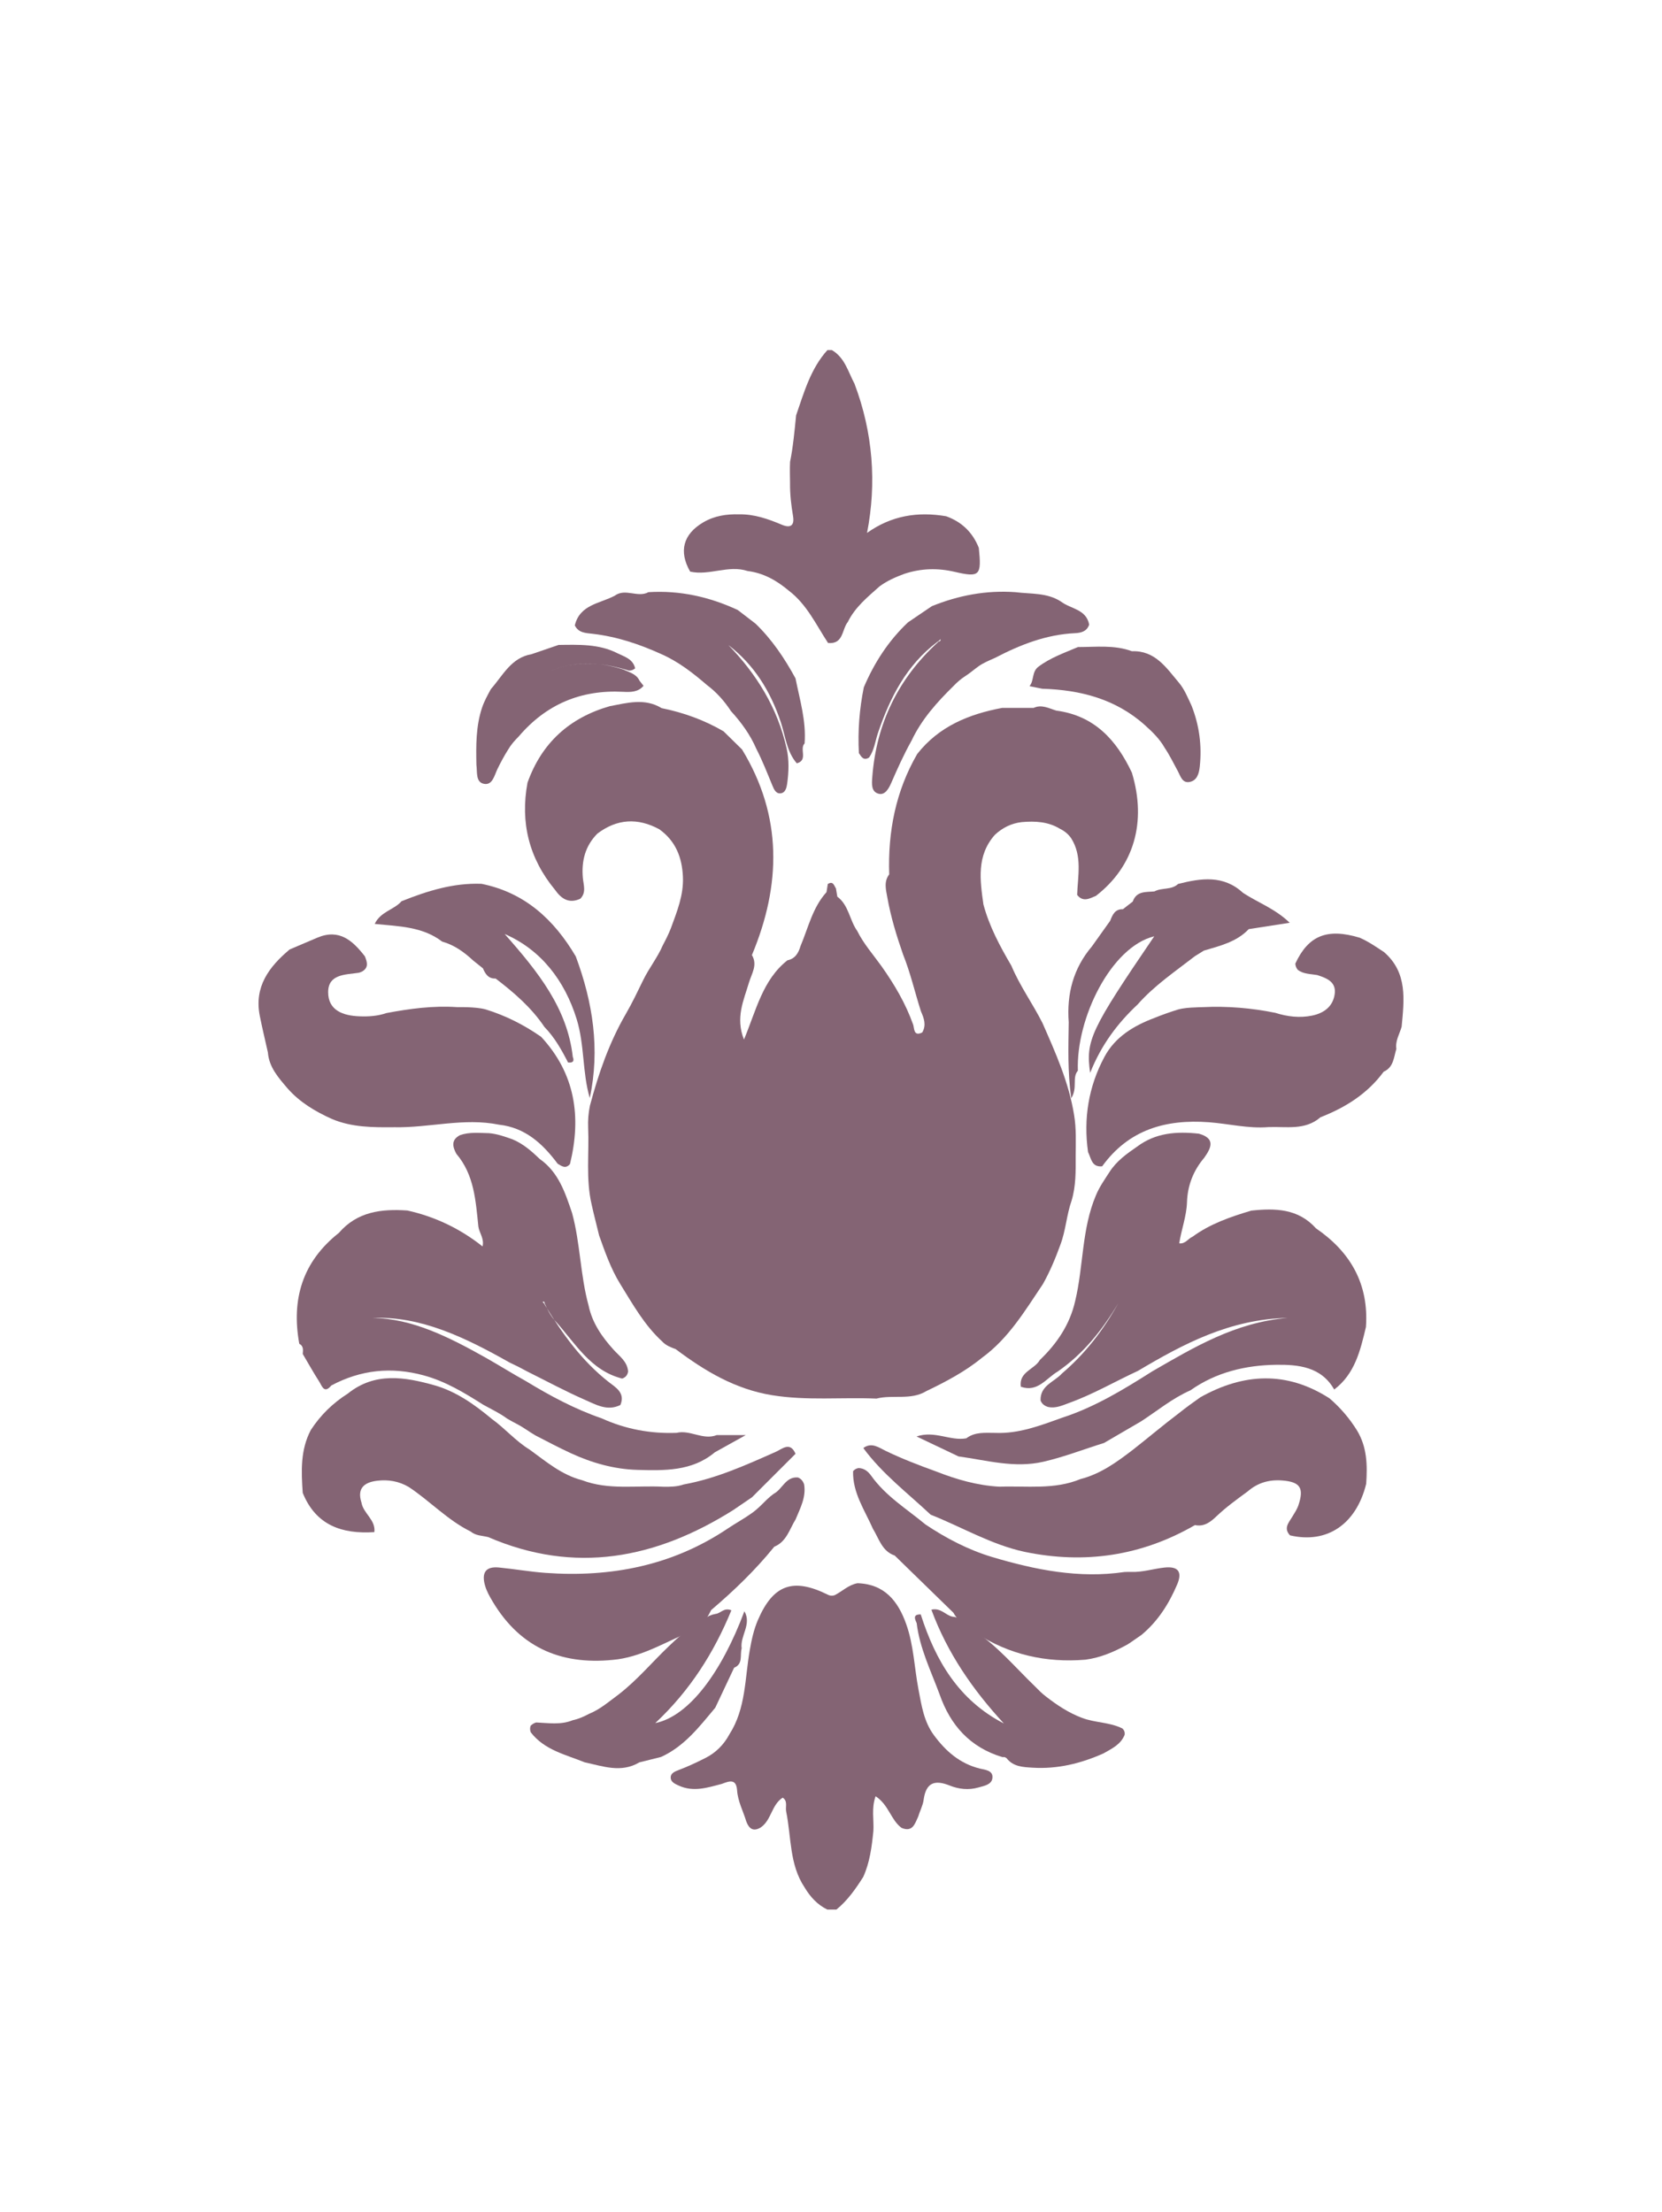 <?xml version="1.0" encoding="utf-8"?>
<!-- Generator: Adobe Illustrator 16.0.0, SVG Export Plug-In . SVG Version: 6.00 Build 0)  -->
<!DOCTYPE svg PUBLIC "-//W3C//DTD SVG 1.1//EN" "http://www.w3.org/Graphics/SVG/1.1/DTD/svg11.dtd">
<svg version="1.1" id="Calque_1" xmlns="http://www.w3.org/2000/svg" xmlns:xlink="http://www.w3.org/1999/xlink" x="0px" y="0px"
	 width="139px" height="185px" viewBox="0 0 139 185" enable-background="new 0 0 139 185" xml:space="preserve">
<g>
	<path fill-rule="evenodd" clip-rule="evenodd" fill="#846474" d="M90.154,54.111c1.512,0.001,3.041-0.197,4.512,0.349
		c1.941-0.075,2.878,1.384,3.928,2.627c0.472,0.559,0.748,1.264,1.063,1.932c0.645,1.638,0.871,3.334,0.685,5.082
		c-0.062,0.568-0.214,1.17-0.853,1.292c-0.621,0.118-0.764-0.509-0.988-0.917c-0.355-0.648-0.675-1.318-1.09-1.932
		c-0.42-0.746-1.023-1.333-1.653-1.898c-2.446-2.195-5.401-2.952-8.592-3.05c-0.355-0.071-0.711-0.143-1.066-0.214
		c0.401-0.469,0.175-1.198,0.75-1.629C87.854,54.997,89.021,54.596,90.154,54.111z"/>
	<path fill-rule="evenodd" clip-rule="evenodd" fill="#846474" d="M69.949,159.692c-0.25,0-0.499,0-0.75,0
		c-0.839-0.406-1.434-1.063-1.905-1.849c-1.288-1.929-1.104-4.214-1.543-6.35c-0.081-0.396,0.156-0.872-0.291-1.162
		c-0.936,0.595-0.936,1.863-1.82,2.48c-0.628,0.391-0.994,0.126-1.223-0.483c-0.259-0.868-0.708-1.683-0.771-2.605
		c-0.071-1.021-0.675-0.768-1.273-0.545c-1.19,0.313-2.375,0.704-3.599,0.148c-0.284-0.13-0.622-0.275-0.672-0.581
		c-0.075-0.45,0.34-0.606,0.675-0.732c0.749-0.282,1.469-0.622,2.181-0.98c0.903-0.447,1.58-1.127,2.054-2.014
		c1.375-2.146,1.275-4.65,1.695-7.025c0.153-0.866,0.333-1.712,0.681-2.521c1.28-2.968,2.945-3.562,5.878-2.1
		c0.17,0.085,0.357,0.089,0.541,0.026c0.642-0.327,1.168-0.871,1.912-1.001c2.26,0.072,3.389,1.49,4.076,3.432
		c0.624,1.764,0.675,3.635,1.021,5.449c0.255,1.337,0.448,2.686,1.286,3.82c0.984,1.338,2.171,2.383,3.844,2.799
		c0.435,0.106,1.138,0.144,1.052,0.806c-0.07,0.548-0.702,0.642-1.172,0.776c-0.81,0.233-1.637,0.143-2.389-0.159
		c-1.273-0.511-1.994-0.249-2.19,1.193c-0.065,0.482-0.319,0.941-0.462,1.421c-0.274,0.59-0.466,1.311-1.389,0.92
		c-0.895-0.661-1.059-1.919-2.167-2.643c-0.363,1.014-0.128,1.979-0.185,2.914c-0.133,1.312-0.296,2.615-0.848,3.834
		C71.56,157.962,70.884,158.934,69.949,159.692z"/>
	<path fill-rule="evenodd" clip-rule="evenodd" fill="#846474" d="M69.2,29.277c0.125,0,0.25,0,0.375,0
		c1.082,0.633,1.354,1.809,1.889,2.81c1.551,4.104,1.861,8.321,1.05,12.479c2.029-1.446,4.231-1.802,6.618-1.394
		c1.308,0.471,2.218,1.353,2.73,2.644c0.238,2.316,0.093,2.496-2.031,2.002c-1.428-0.331-2.804-0.287-4.181,0.164
		c-0.733,0.27-1.448,0.58-2.082,1.048c-1.002,0.892-2.051,1.739-2.66,2.98c-0.511,0.625-0.351,1.883-1.654,1.761
		c-1-1.521-1.768-3.218-3.27-4.364c-1.008-0.851-2.117-1.489-3.455-1.654c-1.608-0.53-3.202,0.408-4.809,0.049
		c-0.972-1.699-0.583-3.133,1.098-4.121c0.932-0.548,1.944-0.698,2.998-0.669c1.261-0.022,2.421,0.383,3.564,0.866
		c0.729,0.311,1.081,0.075,0.944-0.726c-0.156-0.914-0.261-1.83-0.25-2.762c-0.007-0.589-0.027-1.176,0.002-1.763
		c0.258-1.286,0.375-2.59,0.505-3.893C67.247,32.818,67.79,30.838,69.2,29.277z"/>
	<path fill-rule="evenodd" clip-rule="evenodd" fill="#846474" d="M64.755,129.346c-1.575,1.949-3.373,3.677-5.277,5.298
		c-0.25,0.522-0.568,1-0.96,1.43c-0.132,0.115-0.282,0.193-0.447,0.249c-2.127,0.823-4.081,2.104-6.396,2.438
		c-4.501,0.569-8.093-0.832-10.478-4.839c-0.255-0.429-0.503-0.863-0.637-1.347c-0.284-1.016,0.021-1.601,1.165-1.491
		c1.3,0.126,2.584,0.355,3.892,0.45c5.488,0.393,10.625-0.606,15.252-3.712c0.656-0.442,1.357-0.819,2.002-1.28
		c0.471-0.33,0.864-0.745,1.271-1.146c0.177-0.174,0.37-0.33,0.569-0.477c0.728-0.376,0.987-1.448,2.024-1.364
		c0.271,0.106,0.429,0.314,0.518,0.585c0.174,1.072-0.326,1.979-0.71,2.914C66.03,127.882,65.787,128.923,64.755,129.346z"/>
	<path fill-rule="evenodd" clip-rule="evenodd" fill="#846474" d="M59.823,142.806c-1.323,1.581-2.582,3.236-4.538,4.122
		c-0.606,0.152-1.212,0.303-1.818,0.454c-1.524,0.908-3.045,0.318-4.568-0.006c-1.602-0.649-3.362-1.023-4.505-2.503
		c-0.077-0.182-0.08-0.368-0.016-0.553c0.13-0.133,0.286-0.225,0.464-0.276c1.024,0.044,2.058,0.221,3.056-0.188
		c0.488-0.103,0.938-0.303,1.376-0.538c0.934-0.378,1.681-1.042,2.479-1.628c1.533-1.186,2.774-2.675,4.167-4.005
		c0.717-0.684,1.412-1.394,2.434-1.612l-0.036,0.034c0.332-0.619,0.828-1.016,1.527-1.141c0.422-0.035,0.698-0.562,1.323-0.302
		c-1.451,3.527-3.437,6.688-6.365,9.433c2.834-0.581,5.556-4.271,7.454-9.355c0.635,1.1-0.381,2.062-0.229,3.108
		c-0.16,0.558,0.143,1.297-0.631,1.616C60.874,140.581,60.349,141.692,59.823,142.806z"/>
	<path fill-rule="evenodd" clip-rule="evenodd" fill="#846474" d="M79.738,134.868c-1.636-1.594-3.273-3.189-4.91-4.784
		c-1.071-0.366-1.31-1.409-1.82-2.233c-0.685-1.562-1.707-3.008-1.662-4.82c0.118-0.144,0.27-0.231,0.454-0.263
		c0.482,0.009,0.813,0.294,1.067,0.651c1.208,1.698,2.974,2.771,4.537,4.07c1.736,1.157,3.569,2.116,5.576,2.72
		c3.614,1.078,7.265,1.808,11.063,1.252c0.194-0.01,0.39-0.01,0.585-0.007c0.941,0.032,1.838-0.267,2.763-0.366
		c1.181-0.125,1.497,0.388,1.06,1.415c-0.688,1.613-1.607,3.073-2.978,4.213c-0.395,0.263-0.774,0.549-1.177,0.805
		c-1.104,0.607-2.248,1.104-3.512,1.272c-3.304,0.274-6.373-0.415-9.167-2.227C80.932,136.064,80.164,135.656,79.738,134.868z"/>
	<path fill-rule="evenodd" clip-rule="evenodd" fill="#846474" d="M84.18,147.025l-0.161-0.086l-0.182,0.002
		c-2.698-0.809-4.355-2.657-5.259-5.26c-0.724-1.956-1.662-3.843-1.913-5.95c-0.179-0.378-0.311-0.733,0.34-0.723
		c1.231,3.852,3.172,7.17,6.954,9.121c-2.596-2.81-4.73-5.896-6.063-9.515c0.798-0.193,1.188,0.48,1.784,0.586
		c0.772,0.048,1.096,0.785,1.694,1.099c1.995,1.28,3.496,3.1,5.179,4.721c0.293,0.299,0.586,0.599,0.923,0.852
		c0.93,0.724,1.904,1.371,3.017,1.787c1.095,0.419,2.314,0.354,3.379,0.887c0.151,0.144,0.214,0.315,0.19,0.521
		c-0.325,0.825-1.074,1.163-1.773,1.563c-1.887,0.843-3.848,1.325-5.931,1.195C85.554,147.776,84.739,147.748,84.18,147.025z"/>
	<path fill-rule="evenodd" clip-rule="evenodd" fill="#846474" d="M63.195,52.16c1.377,1.331,2.426,2.899,3.337,4.57
		c0.359,1.8,0.904,3.571,0.76,5.441c-0.457,0.459,0.319,1.405-0.653,1.662c-0.851-0.981-0.948-2.268-1.333-3.427
		c-0.867-2.614-2.253-4.834-4.389-6.461c2.344,2.409,4.112,5.246,4.872,8.643c0.218,0.973,0.18,1.979,0.041,2.972
		c-0.044,0.314-0.146,0.682-0.451,0.766c-0.459,0.125-0.642-0.301-0.779-0.632c-0.427-1.035-0.833-2.079-1.346-3.076
		c-0.511-1.179-1.253-2.201-2.116-3.145c-0.548-0.836-1.202-1.578-2.006-2.181c-1.167-1.004-2.374-1.946-3.792-2.577
		c-1.842-0.838-3.742-1.477-5.762-1.711c-0.58-0.069-1.193-0.065-1.504-0.705c0.426-1.757,2.108-1.82,3.346-2.487
		c0.88-0.643,1.914,0.2,2.812-0.29c2.623-0.164,5.103,0.388,7.472,1.491C62.2,51.396,62.697,51.779,63.195,52.16z"/>
	<path fill-rule="evenodd" clip-rule="evenodd" fill="#846474" d="M72.243,57.481c0.875-2.055,2.063-3.897,3.697-5.437
		c0.664-0.449,1.328-0.901,1.992-1.351c2.241-0.91,4.563-1.344,6.987-1.172c1.296,0.165,2.654,0.025,3.825,0.793
		c0.802,0.615,2.102,0.623,2.348,1.917c-0.187,0.579-0.688,0.696-1.184,0.719c-2.412,0.112-4.587,0.97-6.69,2.066
		c-0.467,0.209-0.945,0.4-1.369,0.696c-0.393,0.283-0.759,0.604-1.169,0.862c-0.337,0.22-0.638,0.483-0.915,0.774
		c-1.393,1.365-2.688,2.804-3.53,4.592c-0.641,1.141-1.173,2.331-1.695,3.527c-0.202,0.462-0.513,1.038-1.036,0.916
		c-0.666-0.154-0.593-0.86-0.55-1.417c0.341-4.477,2.177-8.227,5.475-11.248c0.037-0.108,0.297-0.043,0.218-0.267
		c-0.062,0.09-0.141,0.161-0.246,0.222c-2.582,1.938-3.961,4.646-4.967,7.604c-0.236,0.692-0.311,1.447-0.747,2.07
		c-0.464,0.296-0.648-0.06-0.854-0.365C71.73,61.131,71.878,59.298,72.243,57.481z"/>
	<path fill-rule="evenodd" clip-rule="evenodd" fill="#846474" d="M24.223,79.4c0.777-0.331,1.554-0.661,2.331-0.992
		c1.835-0.77,2.953,0.269,3.966,1.571c0.179,0.459,0.339,0.919-0.214,1.253c-0.11,0.054-0.226,0.106-0.349,0.124
		c-1.097,0.157-2.513,0.112-2.512,1.619c0,1.532,1.263,1.967,2.625,2.016c0.764,0.031,1.515-0.021,2.246-0.271
		c1.95-0.368,3.909-0.632,5.899-0.498c0.306,0.005,0.612-0.007,0.918,0.008c0.497,0.026,0.995,0.054,1.481,0.182
		c1.67,0.514,3.21,1.293,4.643,2.294c2.854,3.079,3.379,6.688,2.413,10.637c-0.355,0.427-0.693,0.183-1.032-0.026
		c-1.248-1.667-2.704-3.022-4.906-3.264c-2.94-0.599-5.842,0.275-8.766,0.213c-1.77,0.016-3.539,0.016-5.213-0.692
		c-1.387-0.626-2.681-1.393-3.702-2.554c-0.757-0.89-1.549-1.761-1.647-3.011c-0.227-1.019-0.473-2.032-0.677-3.055
		C21.241,82.516,22.5,80.851,24.223,79.4z"/>
	<path fill-rule="evenodd" clip-rule="evenodd" fill="#846474" d="M31.31,128.125c-2.693,0.177-4.889-0.556-5.992-3.283
		c-0.124-1.797-0.204-3.588,0.677-5.255c0.809-1.244,1.844-2.256,3.097-3.048c2.257-1.817,4.774-1.388,7.235-0.695
		c1.808,0.511,3.355,1.605,4.798,2.811c1.108,0.795,1.999,1.858,3.174,2.573c1.376,1.001,2.684,2.121,4.392,2.559
		c2.211,0.844,4.522,0.42,6.788,0.545c0.576,0.009,1.15,0,1.705-0.193c2.708-0.491,5.191-1.616,7.685-2.721
		c0.553-0.244,1.208-0.896,1.665,0.156c-1.214,1.213-2.429,2.427-3.644,3.64c-0.525,0.358-1.05,0.715-1.574,1.072
		c-6.466,4.065-13.233,5.388-20.491,2.254c-0.495-0.124-1.035-0.106-1.456-0.461c-1.937-0.954-3.407-2.554-5.185-3.728
		c-0.817-0.481-1.709-0.636-2.634-0.523c-1.074,0.128-1.712,0.623-1.318,1.831C30.386,126.571,31.433,127.094,31.31,128.125z"/>
	<path fill-rule="evenodd" clip-rule="evenodd" fill="#846474" d="M85.688,129.774c-2.789-0.602-5.235-2.07-7.853-3.107
		c-1.924-1.809-4.049-3.414-5.63-5.57l-0.005-0.002c0.693-0.512,1.288-0.047,1.864,0.232c1.375,0.664,2.796,1.21,4.23,1.727
		c1.708,0.671,3.455,1.174,5.301,1.273c2.271-0.082,4.581,0.271,6.77-0.638c1.69-0.43,3.062-1.436,4.412-2.472
		c1.29-1.013,2.542-2.075,3.853-3.063c0.57-0.459,1.167-0.883,1.764-1.307c3.618-2.025,7.221-2.211,10.801,0.093
		c0.902,0.777,1.672,1.671,2.3,2.687c0.841,1.386,0.874,2.91,0.765,4.461c-0.832,3.383-3.273,5.032-6.369,4.309
		c-0.563-0.592-0.111-1.061,0.184-1.549c0.191-0.315,0.4-0.624,0.52-0.977c0.482-1.442,0.14-1.945-1.344-2.064
		c-1.105-0.09-2.074,0.191-2.911,0.923c-0.895,0.655-1.792,1.302-2.599,2.07c-0.49,0.468-1.033,0.9-1.799,0.736
		C95.477,130.115,90.719,130.821,85.688,129.774z"/>
	<path fill-rule="evenodd" clip-rule="evenodd" fill="#846474" d="M69.915,74.299c0.038,0.229,0.076,0.456,0.113,0.684
		c0.965,0.721,1.021,1.97,1.669,2.874c0.533,1.072,1.326,1.967,2.017,2.93c1.083,1.527,2.029,3.126,2.658,4.903
		c0.103,0.29,0.021,1.02,0.759,0.65c0.359-0.616,0.144-1.189-0.107-1.761c-0.509-1.587-0.875-3.216-1.499-4.765
		c-0.542-1.557-1.024-3.131-1.313-4.757c-0.117-0.658-0.31-1.323,0.156-1.936c-0.116-3.564,0.538-6.951,2.343-10.069
		c1.812-2.31,4.322-3.331,7.103-3.853c0.876,0.001,1.752,0.001,2.629,0.001c0.679-0.316,1.279,0.036,1.899,0.225
		c3.183,0.42,5.036,2.458,6.321,5.189c1.256,4.142,0.172,7.846-3.01,10.307c-0.534,0.222-1.077,0.543-1.566-0.084
		c0.051-1.604,0.446-3.244-0.502-4.74c-0.24-0.346-0.555-0.603-0.932-0.786c-0.992-0.606-2.081-0.657-3.193-0.562
		c-0.874,0.098-1.617,0.471-2.255,1.064c-1.542,1.739-1.246,3.781-0.958,5.819c0.491,1.841,1.382,3.498,2.338,5.127
		c0.704,1.685,1.782,3.167,2.601,4.792c1.096,2.489,2.207,4.972,2.645,7.689c0.192,1.14,0.138,2.287,0.132,3.434
		c0.004,1.254,0.027,2.511-0.342,3.731c-0.422,1.2-0.484,2.494-0.937,3.688c-0.409,1.129-0.871,2.235-1.459,3.285
		c-1.495,2.22-2.867,4.542-5.09,6.16c-1.417,1.161-3.024,2.006-4.666,2.796c-1.302,0.791-2.799,0.272-4.167,0.625
		c-2.907-0.123-5.814,0.188-8.726-0.283c-3.099-0.502-5.638-2.029-8.067-3.855c-0.406-0.15-0.813-0.299-1.117-0.63
		c-1.503-1.371-2.476-3.132-3.53-4.832c-0.776-1.265-1.26-2.654-1.755-4.041c-0.208-0.87-0.44-1.733-0.631-2.609
		c-0.488-2.119-0.195-4.271-0.287-6.408c-0.025-0.621,0.022-1.236,0.151-1.846c0.71-2.663,1.605-5.259,2.996-7.656
		c0.533-0.92,0.99-1.88,1.456-2.836c0.49-1.008,1.203-1.89,1.646-2.924c0.246-0.463,0.481-0.93,0.672-1.419
		c0.508-1.391,1.072-2.756,1.005-4.293c-0.071-1.639-0.615-3.005-1.979-3.982c-1.805-0.974-3.532-0.877-5.176,0.367
		c-1.022,1.034-1.339,2.289-1.214,3.703c0.052,0.589,0.308,1.216-0.213,1.742c-0.95,0.439-1.589,0.004-2.117-0.747
		c-2.168-2.626-2.919-5.617-2.298-8.961c1.186-3.321,3.504-5.425,6.881-6.395c1.458-0.273,2.923-0.698,4.337,0.165
		c1.829,0.369,3.562,0.995,5.177,1.937c0.515,0.507,1.032,1.013,1.547,1.519c3.397,5.582,3.275,11.332,0.826,17.193
		c0.496,0.834-0.026,1.55-0.25,2.31c-0.434,1.472-1.145,2.921-0.415,4.756c1.028-2.458,1.558-4.989,3.634-6.627
		c0.652-0.134,0.926-0.614,1.096-1.193c0.651-1.536,1.005-3.217,2.171-4.505c0.037-0.228,0.074-0.455,0.111-0.683
		C69.683,73.642,69.752,74.057,69.915,74.299z"/>
	<path fill-rule="evenodd" clip-rule="evenodd" fill="#846474" d="M44.458,54.706c0.753-0.258,1.507-0.517,2.26-0.773
		c1.67-0.021,3.359-0.095,4.902,0.686c0.58,0.291,1.32,0.475,1.5,1.272c-0.148,0.129-0.32,0.193-0.516,0.191
		c-2.276-0.705-4.554-0.918-6.833,0.149c2.11-0.98,4.231-0.917,6.362-0.243c0.5,0.242,1.086,0.361,1.354,0.938
		c0.112,0.142,0.223,0.283,0.335,0.426c-0.46,0.547-1.107,0.533-1.718,0.502c-3.522-0.185-6.428,1.045-8.716,3.729
		c-0.333,0.333-0.646,0.683-0.885,1.094c-0.332,0.524-0.623,1.068-0.895,1.625c-0.26,0.531-0.413,1.392-1.139,1.246
		c-0.703-0.141-0.542-0.992-0.625-1.586c-0.033-1.609-0.048-3.22,0.47-4.775c0.184-0.549,0.465-1.052,0.739-1.559
		C42.053,56.499,42.74,55.001,44.458,54.706z"/>
	<path fill-rule="evenodd" clip-rule="evenodd" fill="#846474" d="M59.943,120.011c0.742,0,1.484,0,2.428,0
		c-0.961,0.534-1.773,0.986-2.585,1.438c-1.906,1.602-4.24,1.533-6.484,1.472c-1.914-0.053-3.794-0.577-5.559-1.395
		c-0.996-0.455-1.963-0.975-2.94-1.474c-0.514-0.293-0.983-0.66-1.51-0.936c-0.297-0.155-0.595-0.312-0.882-0.485
		c-0.622-0.461-1.323-0.783-1.995-1.159c-1.574-0.995-3.149-1.958-4.979-2.454c-2.703-0.735-5.266-0.468-7.729,0.846
		c-0.602,0.729-0.787,0.021-1.01-0.325c-0.485-0.755-0.922-1.54-1.379-2.313c0.031-0.329,0.076-0.662-0.29-0.854
		c-0.676-3.728,0.275-6.872,3.314-9.271c1.532-1.78,3.564-2.02,5.725-1.872c2.307,0.513,4.394,1.505,6.29,3.005
		c0.152-0.672-0.274-1.127-0.35-1.661c-0.224-2.146-0.34-4.324-1.842-6.085c-0.323-0.6-0.446-1.163,0.299-1.557
		c0.794-0.279,1.614-0.183,2.428-0.168c0.69,0.057,1.334,0.288,1.979,0.518c0.885,0.37,1.59,0.988,2.271,1.643
		c1.569,1.101,2.123,2.809,2.699,4.505c0.695,2.541,0.685,5.208,1.383,7.746c0.304,1.455,1.115,2.618,2.09,3.696
		c0.494,0.546,1.153,0.987,1.216,1.821c-0.046,0.299-0.21,0.498-0.498,0.592c-2.687-0.677-3.951-3.019-5.632-4.86
		c-0.365-0.399-0.623-0.925-0.846-1.419c-0.007-0.148-0.07-0.195-0.181-0.123c0.098,0.067,0.169,0.156,0.216,0.277
		c1.458,2.403,3.075,4.65,5.312,6.408c0.572,0.449,1.418,0.903,0.982,1.93c-1.094,0.538-2.049-0.034-2.984-0.443
		c-1.632-0.716-3.202-1.565-4.799-2.359c-0.488-0.269-0.985-0.521-1.492-0.757c-3.685-2.08-7.447-3.91-11.465-3.717
		c3.302,0.016,6.445,1.612,9.543,3.355c1.1,0.626,2.172,1.299,3.28,1.912c2.025,1.232,4.105,2.351,6.357,3.125
		c1.989,0.902,4.076,1.293,6.256,1.212C57.721,119.546,58.793,120.464,59.943,120.011z"/>
	<path fill-rule="evenodd" clip-rule="evenodd" fill="#846474" d="M115.721,89.624c-1.352,1.84-3.196,2.993-5.285,3.809
		c-1.294,1.125-2.867,0.76-4.358,0.822c-1.677,0.138-3.312-0.282-4.972-0.406c-3.623-0.267-6.708,0.619-8.928,3.686
		c-0.885,0.086-0.914-0.667-1.18-1.192c-0.396-2.8,0.039-5.478,1.372-7.962c0.897-1.676,2.456-2.608,4.192-3.26
		c0.635-0.26,1.282-0.484,1.938-0.692c0.484-0.134,0.982-0.165,1.482-0.184c0.203-0.013,0.406-0.019,0.609-0.022
		c2.043-0.1,4.065,0.071,6.065,0.475c1.011,0.321,2.048,0.448,3.095,0.229c0.98-0.204,1.729-0.76,1.875-1.792
		s-0.671-1.337-1.461-1.595c-0.55-0.094-1.129-0.075-1.612-0.421c-0.136-0.153-0.208-0.331-0.22-0.536
		c1.098-2.357,2.666-2.987,5.388-2.165c0.729,0.319,1.381,0.771,2.042,1.21c1.979,1.728,1.668,3.993,1.463,6.234
		c-0.177,0.611-0.544,1.179-0.443,1.855C116.563,88.427,116.557,89.256,115.721,89.624z"/>
	<path fill-rule="evenodd" clip-rule="evenodd" fill="#846474" d="M99.559,116.269c-1.496,0.657-2.752,1.698-4.105,2.581
		c-1.039,0.606-2.079,1.214-3.119,1.82c-1.689,0.522-3.334,1.17-5.069,1.569c-2.435,0.56-4.746-0.124-7.101-0.444
		c-1.118-0.531-2.237-1.063-3.509-1.669c1.523-0.518,2.823,0.4,4.16,0.155c0.73-0.555,1.582-0.451,2.415-0.453
		c1.983,0.084,3.789-0.621,5.607-1.272c2.726-0.883,5.146-2.365,7.546-3.884c3.471-1.998,6.908-4.083,11.305-4.461
		c-4.846,0.109-8.715,2.174-12.517,4.43c-1.915,0.886-3.743,1.954-5.735,2.674c-0.584,0.212-1.147,0.49-1.797,0.34
		c-0.285-0.088-0.502-0.252-0.613-0.539c-0.042-1.262,1.149-1.542,1.793-2.26c1.904-1.624,3.424-3.563,4.702-5.865
		c-1.368,2.299-2.944,4.238-5.053,5.7c-0.971,0.569-1.684,1.772-3.093,1.277c-0.178-1.252,1.139-1.437,1.592-2.238
		c1.431-1.373,2.505-2.958,2.952-4.922c0.705-2.926,0.537-6.021,1.738-8.848c0.291-0.706,0.732-1.326,1.144-1.964
		c0.58-0.902,1.429-1.512,2.294-2.104c1.555-1.172,3.33-1.29,5.173-1.086c1.399,0.394,1.04,1.176,0.446,2.012
		c-0.909,1.071-1.396,2.319-1.441,3.715c-0.039,1.178-0.468,2.275-0.65,3.444c0.52,0.059,0.74-0.396,1.109-0.552
		c1.48-1.085,3.184-1.668,4.918-2.186c1.998-0.215,3.928-0.173,5.412,1.484c2.898,1.986,4.429,4.667,4.176,8.249
		c-0.465,1.957-0.92,3.92-2.654,5.23c-1.085-1.925-3.035-2.092-4.855-2.07C104.184,114.167,101.707,114.75,99.559,116.269z"/>
	<path fill-rule="evenodd" clip-rule="evenodd" fill="#846474" d="M33.582,75.367c2.148-0.86,4.333-1.546,6.688-1.457
		c3.625,0.733,6.071,2.996,7.887,6.076c1.428,3.844,2.041,7.768,1.167,11.838c-0.63-2.157-0.425-4.442-1.099-6.61
		c-1-3.221-2.991-5.801-6.018-7.108c2.835,3.205,5.239,6.229,5.697,10.271c0.161,0.403-0.03,0.512-0.396,0.474
		c-0.545-1.065-1.129-2.104-1.975-2.971c-1.09-1.623-2.546-2.877-4.083-4.051c-0.608,0.031-0.858-0.384-1.063-0.854
		c-0.268-0.212-0.534-0.425-0.801-0.639c-0.759-0.709-1.586-1.31-2.606-1.595c-1.647-1.261-3.638-1.276-5.642-1.477
		C31.832,76.223,32.957,76.089,33.582,75.367z"/>
	<path fill-rule="evenodd" clip-rule="evenodd" fill="#846474" d="M96.549,74.546c0.619-0.336,1.422-0.098,1.98-0.624
		c1.91-0.485,3.793-0.771,5.43,0.745c1.242,0.816,2.686,1.321,3.904,2.501c-1.232,0.191-2.328,0.36-3.423,0.531
		c-1.023,1.076-2.407,1.398-3.755,1.797c-0.25,0.155-0.5,0.311-0.748,0.465c-1.652,1.279-3.393,2.453-4.789,4.035
		c-1.678,1.572-3.041,3.376-3.974,5.724c-0.392-2.708,0.046-3.612,5.361-11.421c-3.62,0.885-6.549,6.873-6.388,11.237
		c-0.509,0.591,0.002,1.427-0.556,2.306c-0.315-2.293-0.235-4.323-0.209-6.353c-0.177-2.366,0.379-4.508,1.938-6.343
		c0.51-0.717,1.021-1.432,1.531-2.148c0.192-0.501,0.4-0.984,1.064-0.965c0.273-0.213,0.548-0.427,0.822-0.64
		C95.052,74.49,95.846,74.615,96.549,74.546z"/>
</g>
</svg>
